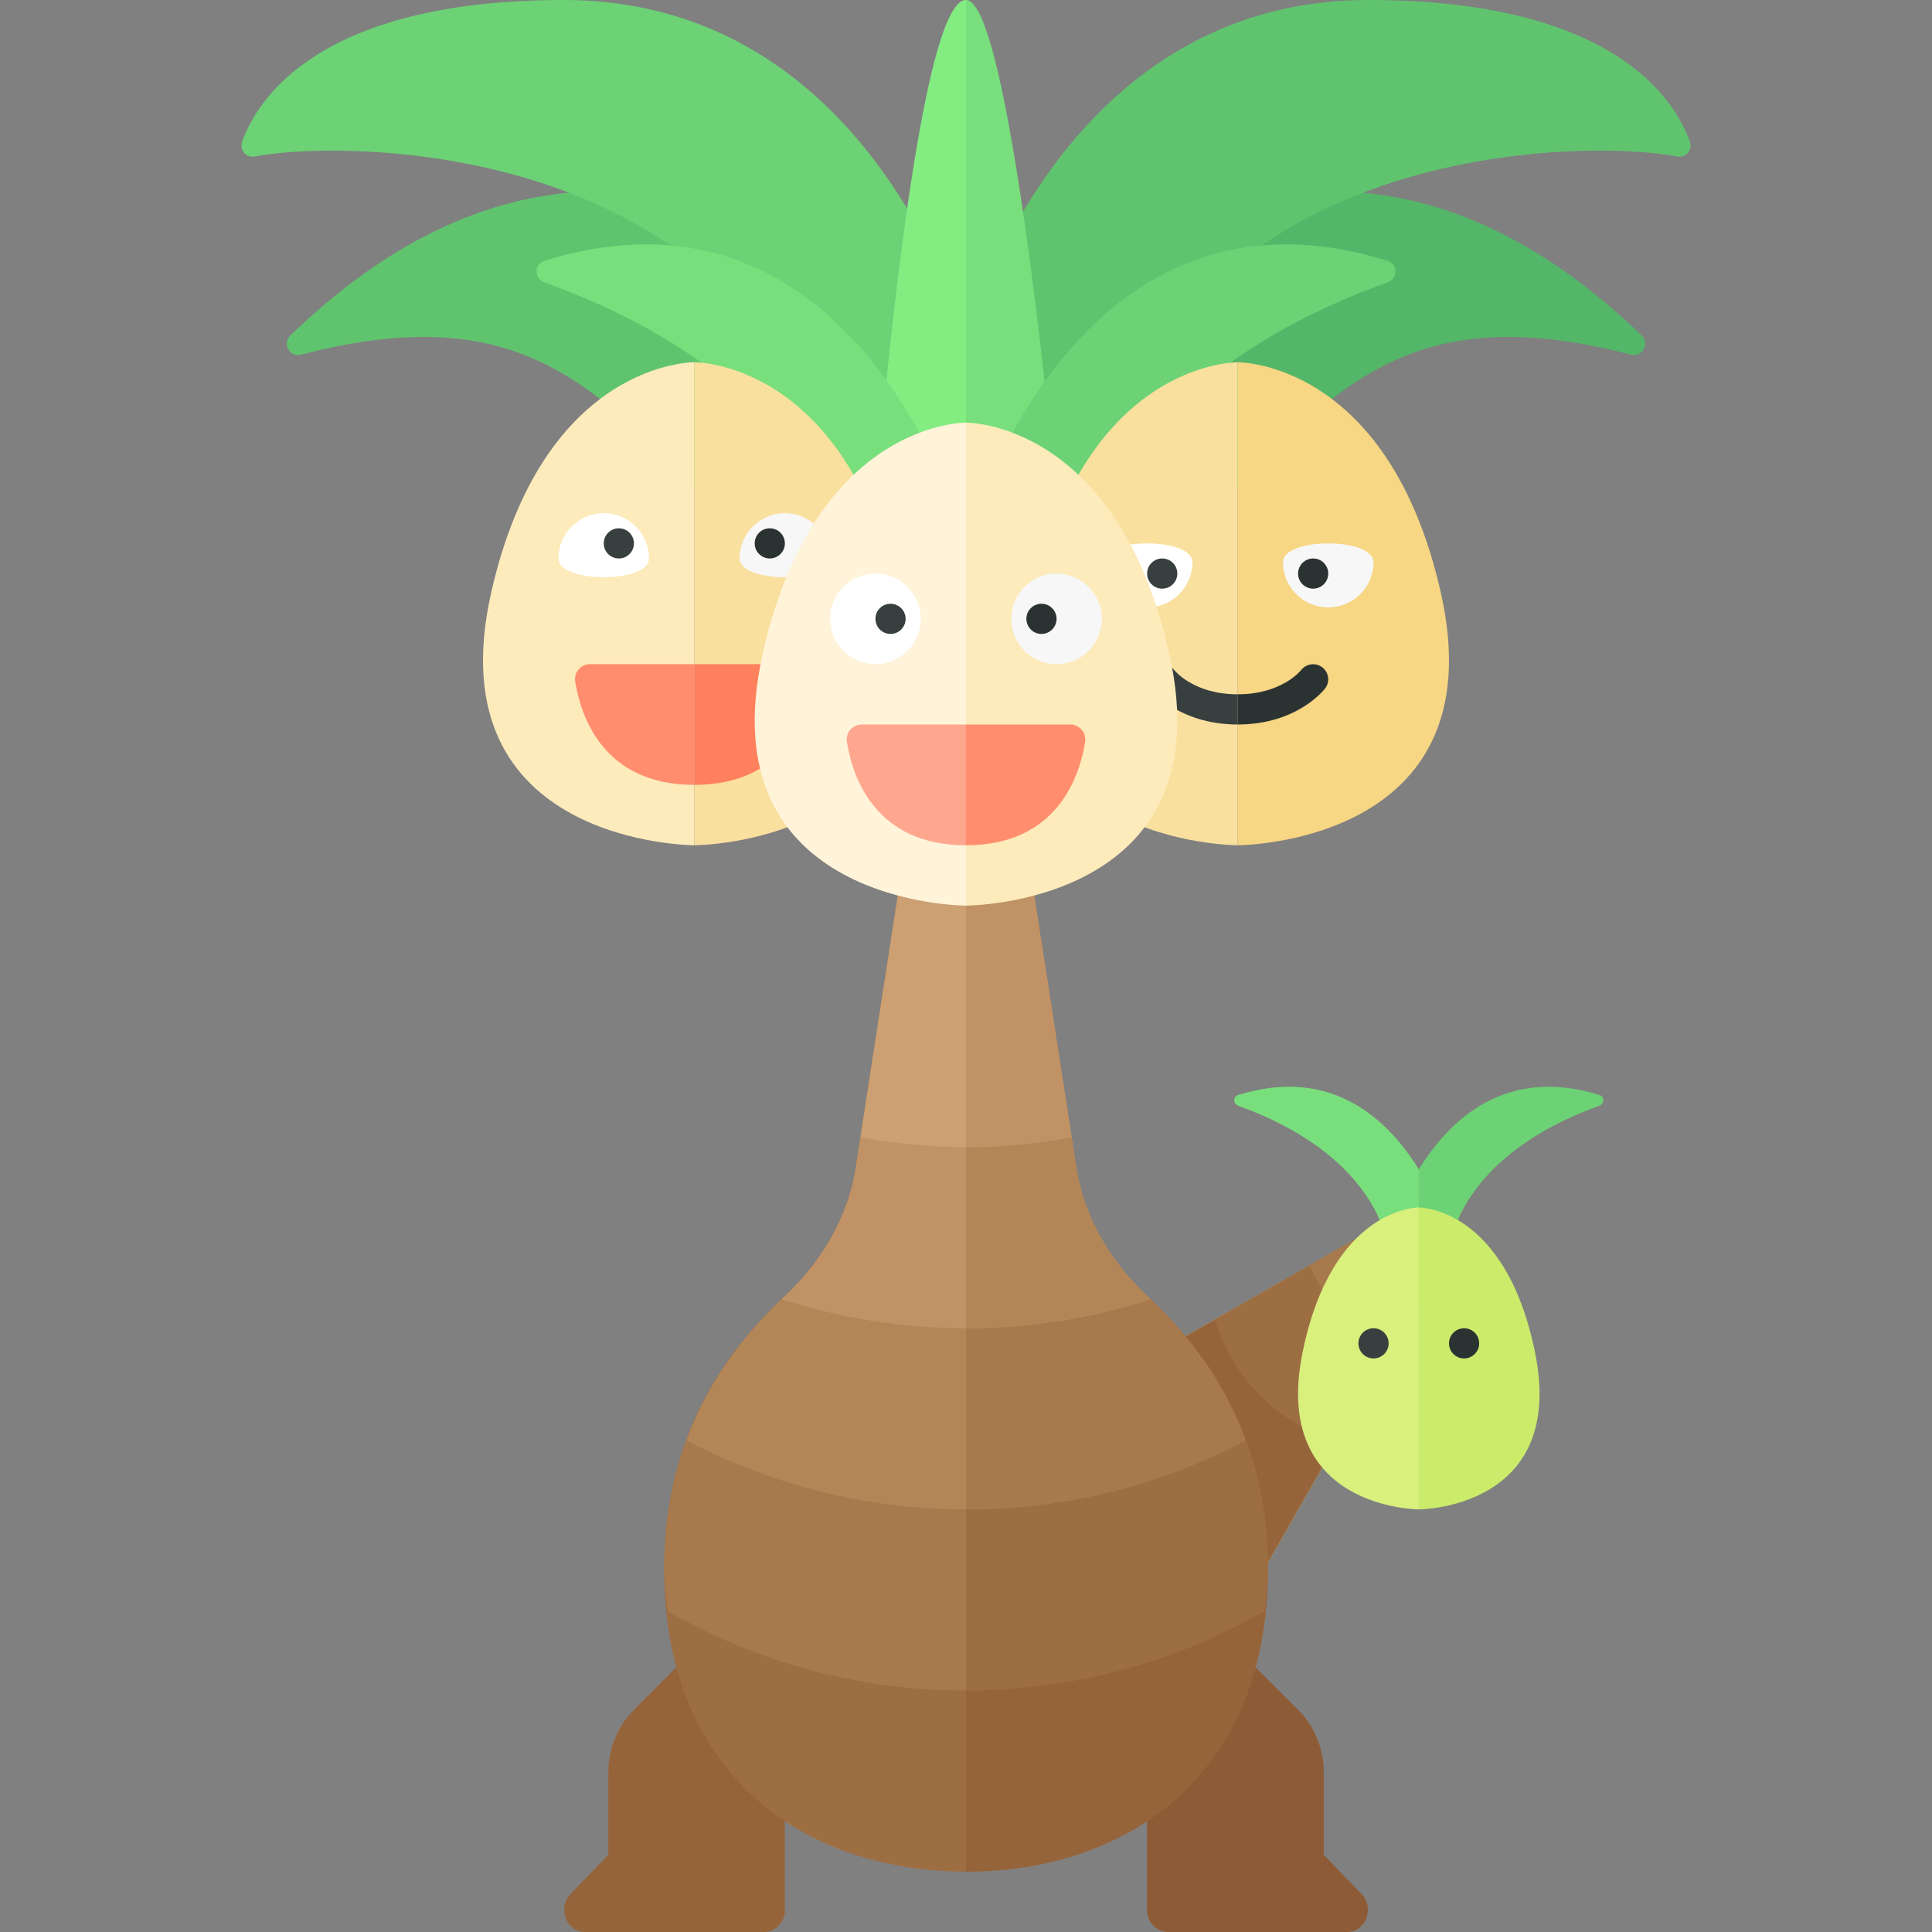 <?xml version="1.0" encoding="utf-8"?>
<!-- Generator: Adobe Illustrator 23.0.6, SVG Export Plug-In . SVG Version: 6.00 Build 0)  -->
<svg version="1.1" xmlns="http://www.w3.org/2000/svg" xmlns:xlink="http://www.w3.org/1999/xlink" x="0px" y="0px" width="32px"
	 height="32px" viewBox="0 0 32 32" enable-background="new 0 0 32 32" xml:space="preserve">
<rect x="0" y="0" width="32" height="32" fill="#808080" stroke="none"/>
<g id="icons">
	<g>
		<g>
			<path fill="#F0C13E" d="M17.841,23.159l5.408-3.09c0.442-0.253,0.935,0.24,0.682,0.682l-3.09,5.408L17.841,23.159z"/>
			<path fill="#96643B" d="M17.841,23.159l5.408-3.09c0.442-0.253,0.935,0.24,0.682,0.682l-3.09,5.408L17.841,23.159z"/>
			<path fill="#9E6E43" d="M23.249,20.069l-3.124,1.785c0.288,0.97,1.051,1.733,2.021,2.021l1.785-3.124
				C24.184,20.309,23.691,19.816,23.249,20.069z"/>
			<path fill="#A7794C" d="M23.249,20.069l-1.557,0.89c0.253,0.609,0.74,1.096,1.35,1.35l0.89-1.557
				C24.184,20.309,23.691,19.816,23.249,20.069z"/>
		</g>
		<path fill="#8D5B36" d="M22.552,31.373l-0.627-0.652V29.35c0-0.388-0.154-0.76-0.428-1.034L19.181,26l-2.068,2.068L19,29.955
			v1.727C19.023,31.86,19.17,32,19.345,32h2.966C22.62,32,22.773,31.602,22.552,31.373z"/>
		<path fill="#96643B" d="M12.819,26l-2.315,2.315c-0.274,0.274-0.428,0.646-0.428,1.034v1.371l-0.627,0.652
			C9.227,31.602,9.38,32,9.689,32h2.945h0.021c0.175,0,0.322-0.14,0.344-0.318v-1.727l1.887-1.887L12.819,26z"/>
		<path fill="#9E6E43" d="M17.825,19.336L17,14h-2l-0.825,5.336c-0.129,0.833-0.572,1.57-1.189,2.145C11.78,22.605,11,24.046,11,26
			c0,3.314,2.239,5,5,5s5-1.686,5-5c0-1.954-0.78-3.395-1.986-4.519C18.397,20.906,17.954,20.17,17.825,19.336z"/>
		<path fill="#A7794C" d="M17.825,19.336L17,14h-2l-0.825,5.336c-0.129,0.833-0.572,1.57-1.189,2.145C11.78,22.605,11,24.046,11,26
			c0,0.244,0.036,0.461,0.06,0.688C12.518,27.519,14.201,28,16,28s3.482-0.481,4.94-1.312C20.964,26.461,21,26.244,21,26
			c0-1.954-0.78-3.395-1.986-4.519C18.397,20.906,17.954,20.17,17.825,19.336z"/>
		<path fill="#96643B" d="M17.825,19.336L17,14h-1v17c2.761,0,5-1.686,5-5c0-1.954-0.78-3.395-1.986-4.519
			C18.397,20.906,17.954,20.17,17.825,19.336z"/>
		<path fill="#9E6E43" d="M17.825,19.336L17,14h-1v14c1.799,0,3.482-0.481,4.94-1.312C20.964,26.461,21,26.244,21,26
			c0-1.954-0.78-3.395-1.986-4.519C18.397,20.906,17.954,20.17,17.825,19.336z"/>
		<path fill="#B38658" d="M16,25c1.672,0,3.245-0.416,4.63-1.141c-0.342-0.93-0.901-1.711-1.616-2.378
			c-0.617-0.575-1.06-1.311-1.189-2.145L17,14h-2l-0.825,5.336c-0.129,0.833-0.572,1.57-1.189,2.145
			c-0.715,0.666-1.274,1.448-1.616,2.378C12.755,24.584,14.328,25,16,25z"/>
		<path fill="#A7794C" d="M17.825,19.336L17,14h-1v11c1.672,0,3.245-0.416,4.63-1.141c-0.342-0.93-0.901-1.711-1.616-2.378
			C18.397,20.906,17.954,20.17,17.825,19.336z"/>
		<path fill="#C09265" d="M16,22c1.066,0,2.091-0.17,3.054-0.479c-0.014-0.013-0.026-0.027-0.04-0.04
			c-0.617-0.575-1.06-1.311-1.189-2.145L17,14h-2l-0.825,5.336c-0.129,0.833-0.572,1.57-1.189,2.145
			c-0.014,0.013-0.026,0.027-0.04,0.04C13.909,21.83,14.934,22,16,22z"/>
		<path fill="#B38658" d="M17.825,19.336L17,14h-1v8c1.066,0,2.091-0.17,3.054-0.479c-0.014-0.013-0.026-0.027-0.04-0.04
			C18.397,20.906,17.954,20.17,17.825,19.336z"/>
		<path fill="#CDA073" d="M15,14l-0.748,4.838C14.82,18.938,15.403,19,16,19s1.18-0.062,1.748-0.162L17,14H15z"/>
		<path fill="#C09265" d="M16,14v5c0.597,0,1.18-0.062,1.748-0.162L17,14H16z"/>
		<path fill="#60C46F" d="M16,6.312c0,0-5.206-6.541-11.191-0.756c-0.14,0.135-0.012,0.367,0.176,0.319
			C8.904,4.855,10.063,6.631,12.374,9H16V6.312z"/>
		<path fill="#6CD275" d="M15.994,5.625c0,0-1.5-5.625-6.656-5.625C5.285,0,4.263,1.642,4.012,2.344
			c-0.05,0.139,0.065,0.277,0.21,0.248C5.698,2.296,13.106,2.255,13.994,9H16L15.994,5.625z"/>
		<path fill="#54B668" d="M16,6.312c0,0,5.206-6.541,11.191-0.756c0.14,0.135,0.012,0.367-0.176,0.319
			C23.096,4.855,21.937,6.631,19.626,9H16V6.312z"/>
		<path fill="#60C46F" d="M16.006,5.625c0,0,1.5-5.625,6.656-5.625c4.053,0,5.075,1.642,5.326,2.344
			c0.05,0.139-0.065,0.277-0.21,0.248C26.302,2.296,18.894,2.255,18.006,9H16L16.006,5.625z"/>
		<g>
			<path fill="#84ED82" d="M14.5,8.25H16V0C15.156,0,14.5,8.25,14.5,8.25z"/>
			<path fill="#78DF7C" d="M16,0v8.25h1.5C17.5,8.25,16.75,0,16,0z"/>
		</g>
		<path fill="#78DF7C" d="M16,9c0,0-1.703-6.329-6.988-4.678c-0.17,0.053-0.165,0.294,0.003,0.354C13.44,6.267,13.875,9,13.875,9H16
			z"/>
		<path fill="#6CD275" d="M16,9c0,0,1.703-6.329,6.988-4.678c0.17,0.053,0.165,0.294-0.003,0.354C18.56,6.267,18.125,9,18.125,9H16z
			"/>
		<g>
			<g>
				<g>
					<path fill="#FDEBBB" d="M11.5,14V6c0,0-2.5-0.03-3.366,3.823C7.195,14,11.5,14,11.5,14z"/>
					<path fill="#FAE09F" d="M11.5,14V6c0,0,2.5-0.03,3.366,3.823C15.805,14,11.5,14,11.5,14z"/>
				</g>
				<g>
					<path fill="#FF8D6E" d="M9.527,11.287C9.614,11.84,9.977,13,11.5,13v-2H9.775C9.622,11,9.503,11.135,9.527,11.287z"/>
					<path fill="#FF805D" d="M13.225,11H11.5v2c1.523,0,1.886-1.16,1.973-1.713C13.497,11.135,13.378,11,13.225,11z"/>
				</g>
			</g>
			<path fill="#FFFFFF" d="M10.75,9.25c0,0.414-1.5,0.414-1.5,0S9.586,8.5,10,8.5C10.414,8.5,10.75,8.836,10.75,9.25z"/>
			<path fill="#F7F7F7" d="M13.75,9.25c0,0.414-1.5,0.414-1.5,0S12.586,8.5,13,8.5C13.414,8.5,13.75,8.836,13.75,9.25z"/>
			<circle fill="#373F3F" cx="10.25" cy="9" r="0.25"/>
			<circle fill="#2B3332" cx="12.75" cy="9" r="0.25"/>
		</g>
		<g>
			<g>
				<path fill="#FAE09F" d="M20.5,14V6c0,0-2.5-0.03-3.366,3.823C16.195,14,20.5,14,20.5,14z"/>
				<path fill="#F7D684" d="M20.5,14V6c0,0,2.5-0.03,3.366,3.823C24.805,14,20.5,14,20.5,14z"/>
			</g>
			<path fill="#FFFFFF" d="M18.25,9.311c0-0.414,1.5-0.414,1.5,0c0,0.414-0.336,0.75-0.75,0.75
				C18.586,10.061,18.25,9.725,18.25,9.311z"/>
			<path fill="#F7F7F7" d="M21.25,9.311c0-0.414,1.5-0.414,1.5,0c0,0.414-0.336,0.75-0.75,0.75
				C21.586,10.061,21.25,9.725,21.25,9.311z"/>
			<circle fill="#373F3F" cx="19.25" cy="9.5" r="0.25"/>
			<circle fill="#2B3332" cx="21.75" cy="9.5" r="0.25"/>
			<path fill="#373F3F" d="M20.5,11.5c-0.722,0-1.037-0.384-1.052-0.403c-0.084-0.108-0.24-0.129-0.349-0.046
				c-0.11,0.083-0.132,0.24-0.048,0.35C19.069,11.425,19.516,12,20.5,12V11.5z"/>
			<path fill="#2B3332" d="M21.552,11.097C21.539,11.113,21.225,11.5,20.5,11.5h0V12h0c0.984,0,1.431-0.575,1.449-0.599
				c0.083-0.109,0.062-0.264-0.047-0.347C21.794,10.969,21.638,10.99,21.552,11.097z"/>
		</g>
		<path fill="#FFF3D9" d="M16,15V7c0,0-2.5-0.03-3.366,3.823C11.695,15,16,15,16,15z"/>
		<path fill="#FDEBBB" d="M16,15V7c0,0,2.5-0.03,3.366,3.823C20.305,15,16,15,16,15z"/>
		<g>
			<path fill="#FFA68E" d="M14.027,12.287C14.114,12.84,14.477,14,16,14v-2h-1.725C14.122,12,14.003,12.135,14.027,12.287z"/>
			<path fill="#FF8D6E" d="M17.725,12H16v2c1.523,0,1.886-1.16,1.973-1.713C17.997,12.135,17.878,12,17.725,12z"/>
		</g>
		<circle fill="#FFFFFF" cx="14.5" cy="10.25" r="0.75"/>
		<circle fill="#F7F7F7" cx="17.5" cy="10.25" r="0.75"/>
		<circle fill="#373F3F" cx="14.75" cy="10.25" r="0.25"/>
		<circle fill="#2B3332" cx="17.25" cy="10.25" r="0.25"/>
		<path fill="#6CD275" d="M23.5,19.369v1.107h0.562c0,0,0.218-1.367,2.43-2.162c0.084-0.03,0.086-0.151,0.001-0.177
			C24.937,17.651,24.006,18.549,23.5,19.369z"/>
		<path fill="#78DF7C" d="M23.5,19.369c-0.506-0.82-1.437-1.718-2.994-1.232c-0.085,0.027-0.082,0.147,0.001,0.177
			c2.212,0.795,2.43,2.162,2.43,2.162H23.5V19.369z"/>
		<g>
			<path fill="#D9F07D" d="M23.5,25v-5c0,0-1.428-0.018-1.923,2.389C21.04,25,23.5,25,23.5,25z"/>
			<path fill="#CBEB6B" d="M23.5,25v-5c0,0,1.428-0.018,1.923,2.389C25.96,25,23.5,25,23.5,25z"/>
		</g>
		<circle fill="#373F3F" cx="22.75" cy="22.25" r="0.25"/>
		<circle fill="#2B3332" cx="24.25" cy="22.25" r="0.25"/>
	</g>
</g>
<g id="labels">
</g>
</svg>
